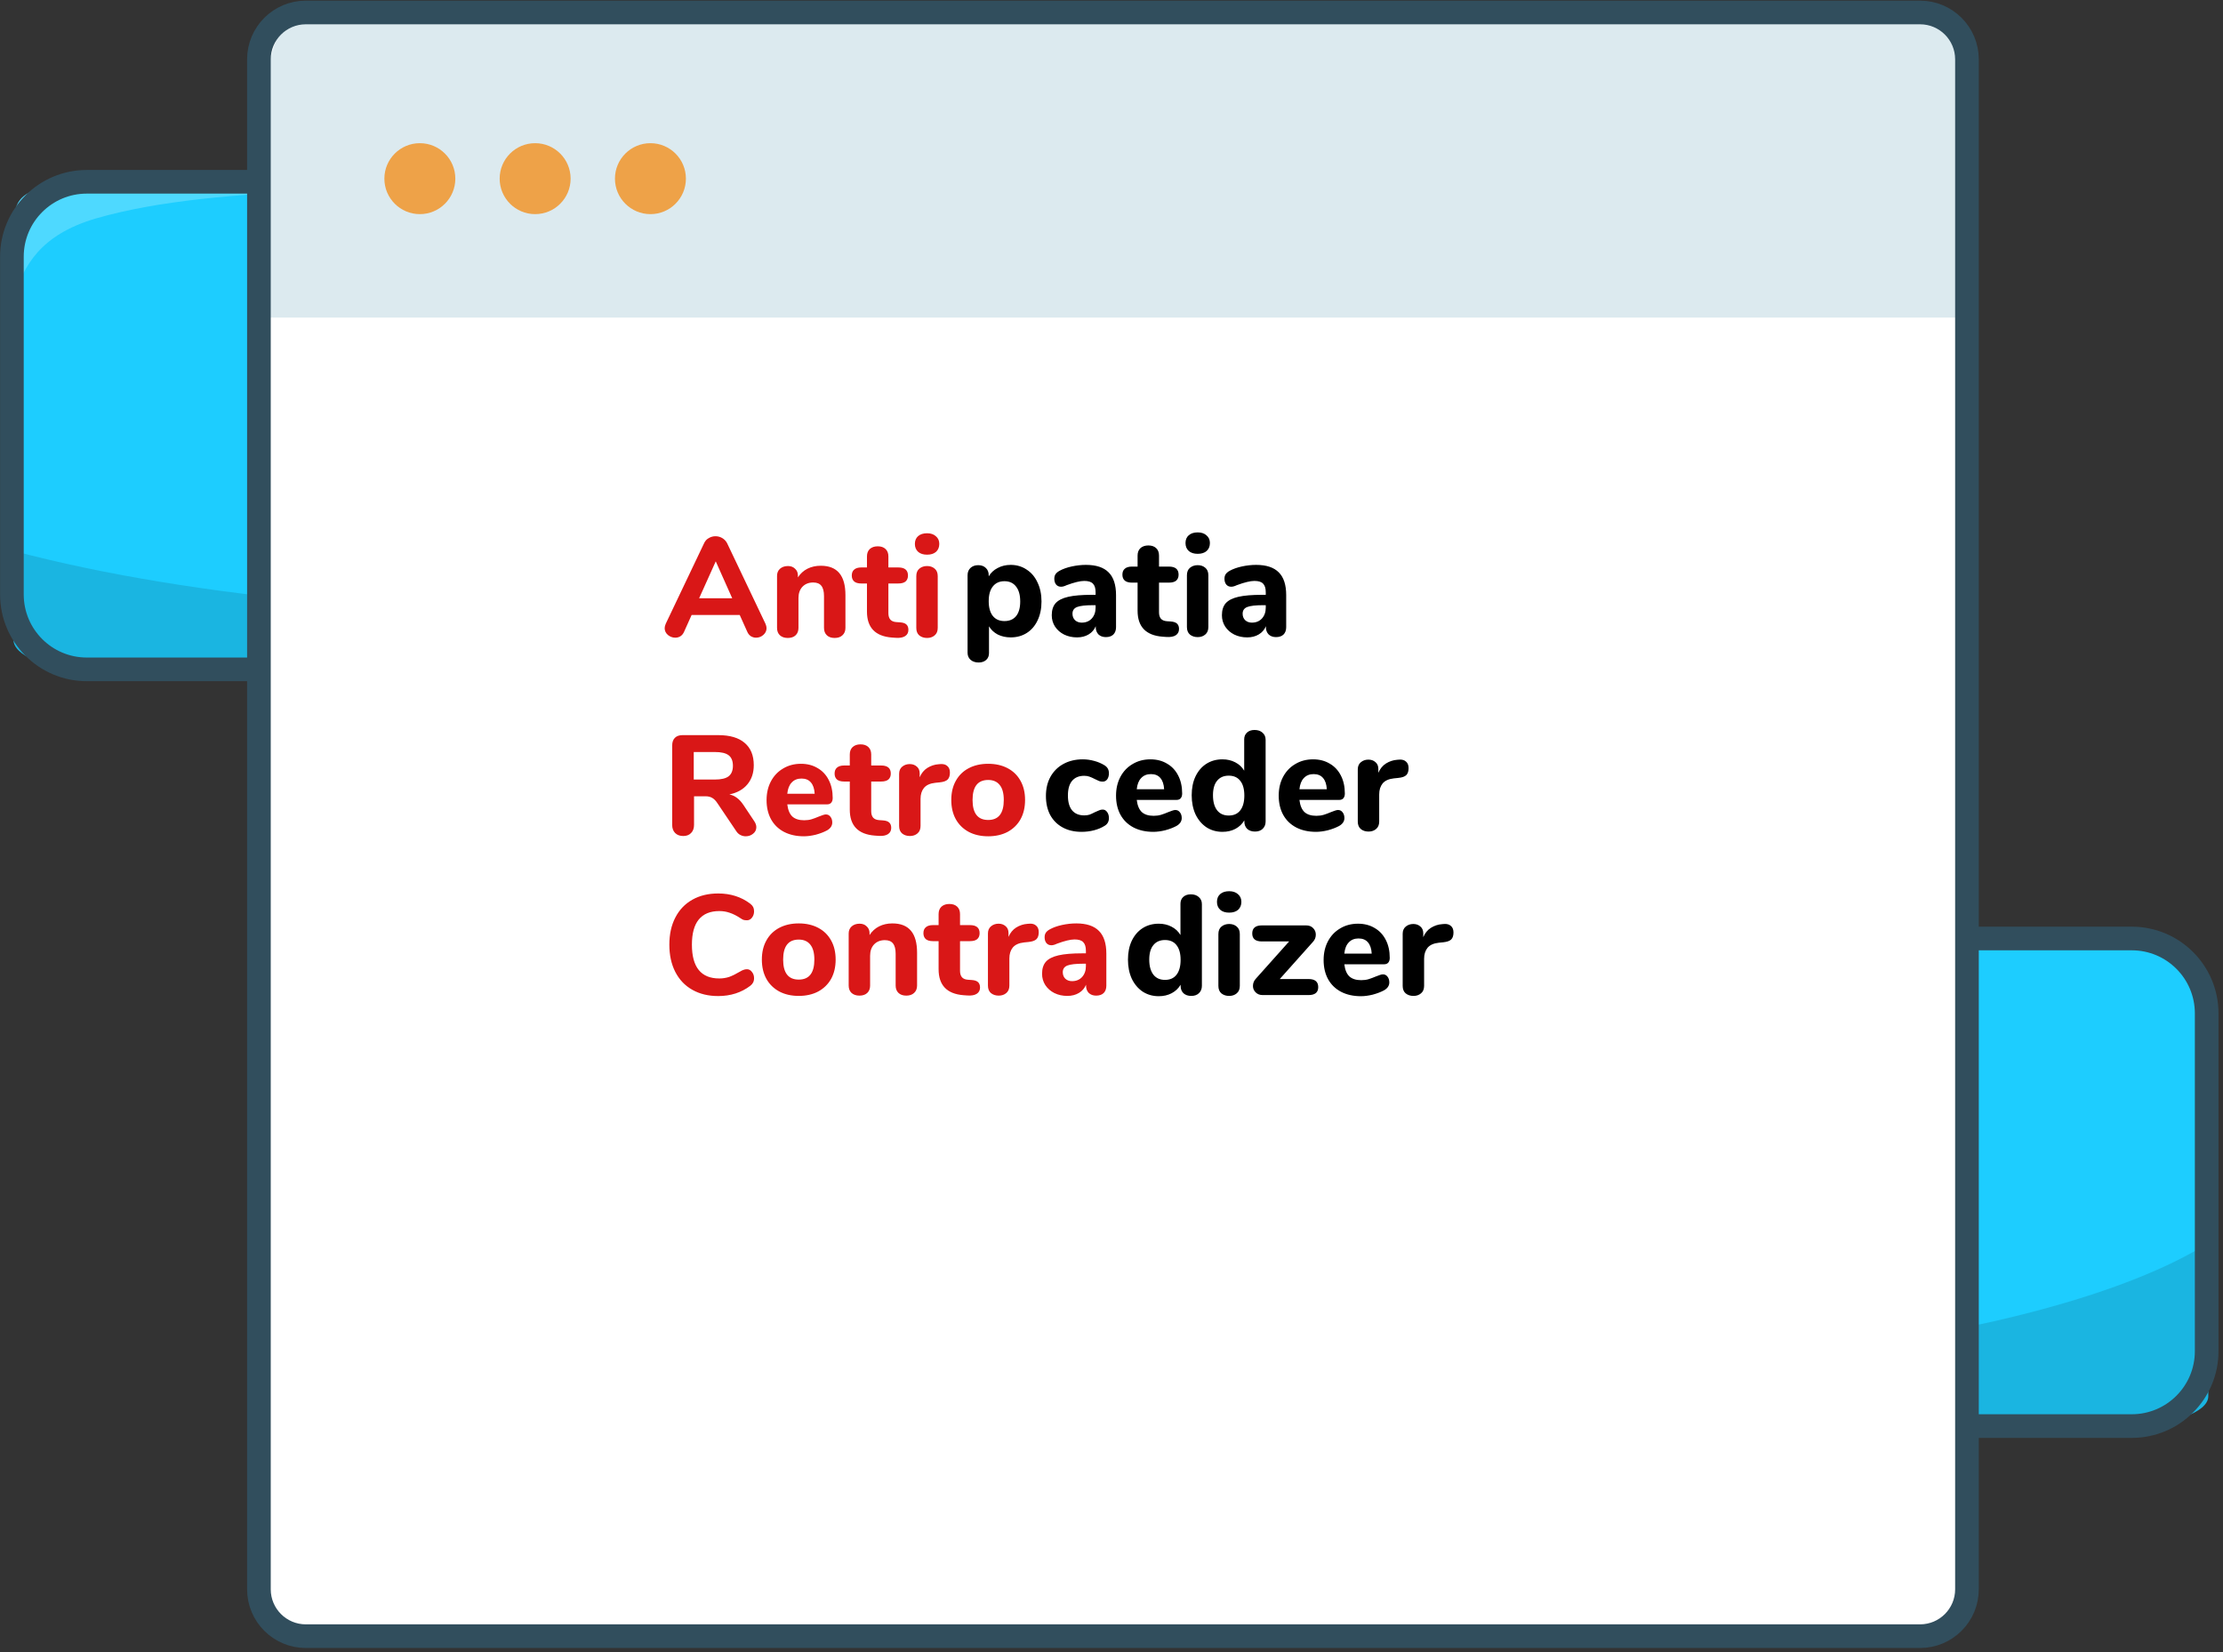<svg width="752" height="559" viewBox="0 0 752 559" fill="none" xmlns="http://www.w3.org/2000/svg">
<rect x="0" y="0" width="752" height="559" fill="#333333" stroke="none"/>
<g clip-path="url(#clip0_1030:1291)">
<path d="M490.698 61.301H29.839C15.849 61.301 4.509 72.641 4.509 86.631V200.921C4.509 214.91 15.849 226.251 29.839 226.251H490.698C504.688 226.251 516.028 214.91 516.028 200.921V86.631C516.028 72.641 504.688 61.301 490.698 61.301Z" fill="#1DCDFF"/>
<path d="M516.03 164.541V216.371C516.03 221.831 505.03 226.251 491.54 226.251H29.03C15.5 226.251 4.54 221.831 4.54 216.371V186.371C35.72 194.631 71.22 200.201 107.63 203.661C151.63 207.841 196.98 209.061 242.14 209.241C296.14 209.461 351.04 208.151 401.87 200.821C448.45 194.131 491.64 181.771 516.03 164.541Z" fill="#1AB5E1"/>
<path d="M189.447 61.721C141.257 64.981 74.328 61.831 32.737 73.821C13.027 79.491 8.148 90.511 4.978 99.621L5.028 74.121C5.028 70.851 5.308 67.291 10.537 64.791C17.008 61.711 28.378 61.471 38.388 61.481C87.537 61.491 141.267 59.331 189.447 61.721Z" fill="#4ED9FF"/>
<path d="M490.218 61.501H29.358C15.369 61.501 4.028 72.842 4.028 86.831V201.121C4.028 215.11 15.369 226.451 29.358 226.451H490.218C504.207 226.451 515.548 215.11 515.548 201.121V86.831C515.548 72.842 504.207 61.501 490.218 61.501Z" stroke="#314E5D" stroke-width="8" stroke-miterlimit="10"/>
<path d="M721.699 317.301H194.909C180.919 317.301 169.579 328.642 169.579 342.631V456.921C169.579 470.91 180.919 482.251 194.909 482.251H721.699C735.688 482.251 747.029 470.91 747.029 456.921V342.631C747.029 328.642 735.688 317.301 721.699 317.301Z" fill="#1DCDFF"/>
<path d="M747.029 420.541V472.371C747.029 477.831 734.649 482.251 719.379 482.251H197.229C181.959 482.251 169.579 477.831 169.579 472.371V442.371C204.779 450.631 244.859 456.201 285.959 459.661C335.579 463.841 386.819 465.061 437.809 465.241C498.749 465.461 560.749 464.151 618.129 456.821C670.739 450.131 719.499 437.771 747.029 420.541Z" fill="#1AB5E1"/>
<path d="M378.347 317.721C323.947 320.981 248.347 317.831 201.437 329.821C179.167 335.501 173.677 346.521 170.087 355.631L170.157 330.121C170.157 326.851 170.467 323.291 176.377 320.791C183.687 317.711 196.517 317.471 207.817 317.481C263.297 317.491 323.967 315.331 378.347 317.721Z" fill="#4ED9FF"/>
<path d="M721.148 317.501H194.358C180.369 317.501 169.028 328.842 169.028 342.831V457.121C169.028 471.11 180.369 482.451 194.358 482.451H721.148C735.137 482.451 746.478 471.11 746.478 457.121V342.831C746.478 328.842 735.137 317.501 721.148 317.501Z" stroke="#314E5D" stroke-width="8" stroke-miterlimit="10"/>
<path d="M650.218 5.131H104.138C95.379 5.131 88.278 12.232 88.278 20.991V534.641C88.278 543.4 95.379 550.501 104.138 550.501H650.218C658.977 550.501 666.078 543.4 666.078 534.641V20.991C666.078 12.232 658.977 5.131 650.218 5.131Z" fill="white"/>
<path d="M365.864 281.42C363.432 281.42 361.304 280.924 359.48 279.932C357.656 278.94 356.248 277.532 355.256 275.708C354.296 273.884 353.816 271.74 353.816 269.276C353.816 266.812 354.328 264.652 355.352 262.796C356.408 260.908 357.88 259.452 359.768 258.428C361.656 257.404 363.832 256.892 366.296 256.892C367.576 256.892 368.856 257.068 370.136 257.42C371.448 257.772 372.616 258.268 373.64 258.908C374.632 259.516 375.128 260.412 375.128 261.596C375.128 262.428 374.936 263.116 374.552 263.66C374.168 264.172 373.656 264.428 373.016 264.428C372.6 264.428 372.2 264.364 371.816 264.236C371.464 264.076 370.984 263.852 370.376 263.564C369.704 263.212 369.096 262.94 368.552 262.748C368.04 262.556 367.448 262.46 366.776 262.46C364.984 262.46 363.608 263.036 362.648 264.188C361.72 265.308 361.256 266.956 361.256 269.132C361.256 271.308 361.72 272.972 362.648 274.124C363.608 275.276 364.984 275.852 366.776 275.852C367.448 275.852 368.04 275.772 368.552 275.612C369.064 275.42 369.688 275.132 370.424 274.748C371.032 274.46 371.512 274.252 371.864 274.124C372.216 273.964 372.6 273.884 373.016 273.884C373.624 273.884 374.12 274.156 374.504 274.7C374.92 275.244 375.128 275.932 375.128 276.764C375.128 277.948 374.632 278.828 373.64 279.404C372.616 280.044 371.432 280.54 370.088 280.892C368.744 281.244 367.336 281.42 365.864 281.42ZM397.598 274.028C398.238 274.028 398.75 274.284 399.134 274.796C399.55 275.308 399.758 275.964 399.758 276.764C399.758 277.308 399.598 277.82 399.278 278.3C398.958 278.748 398.51 279.132 397.934 279.452C396.846 280.028 395.582 280.508 394.142 280.892C392.702 281.244 391.374 281.42 390.158 281.42C387.598 281.42 385.358 280.924 383.438 279.932C381.55 278.94 380.094 277.532 379.07 275.708C378.046 273.852 377.534 271.676 377.534 269.18C377.534 266.78 378.03 264.652 379.022 262.796C380.014 260.94 381.39 259.5 383.15 258.476C384.91 257.42 386.91 256.892 389.15 256.892C391.294 256.892 393.166 257.372 394.766 258.332C396.398 259.26 397.662 260.604 398.558 262.364C399.454 264.092 399.902 266.124 399.902 268.46C399.902 269.164 399.726 269.708 399.374 270.092C399.054 270.444 398.59 270.62 397.982 270.62H384.542C384.766 272.508 385.342 273.884 386.27 274.748C387.198 275.58 388.526 275.996 390.254 275.996C391.182 275.996 392.014 275.884 392.75 275.66C393.486 275.436 394.302 275.132 395.198 274.748C395.646 274.556 396.078 274.396 396.494 274.268C396.91 274.108 397.278 274.028 397.598 274.028ZM389.342 261.884C387.966 261.884 386.862 262.332 386.03 263.228C385.198 264.092 384.702 265.356 384.542 267.02H393.806C393.71 265.324 393.278 264.044 392.51 263.18C391.774 262.316 390.718 261.884 389.342 261.884ZM424.392 246.956C425.512 246.956 426.408 247.26 427.08 247.868C427.784 248.476 428.136 249.276 428.136 250.268V277.916C428.136 278.94 427.8 279.772 427.128 280.412C426.488 281.02 425.624 281.324 424.536 281.324C423.448 281.324 422.568 281.02 421.896 280.412C421.256 279.772 420.936 278.94 420.936 277.916V277.532C420.232 278.748 419.224 279.708 417.912 280.412C416.632 281.084 415.176 281.42 413.544 281.42C411.528 281.42 409.72 280.908 408.12 279.884C406.552 278.828 405.32 277.372 404.424 275.516C403.56 273.628 403.128 271.468 403.128 269.036C403.128 266.604 403.56 264.476 404.424 262.652C405.32 260.796 406.552 259.372 408.12 258.38C409.688 257.388 411.496 256.892 413.544 256.892C415.144 256.892 416.584 257.228 417.864 257.9C419.176 258.572 420.184 259.516 420.888 260.732V250.124C420.888 249.164 421.208 248.396 421.848 247.82C422.488 247.244 423.336 246.956 424.392 246.956ZM415.656 275.9C417.352 275.9 418.648 275.324 419.544 274.172C420.472 272.988 420.936 271.308 420.936 269.132C420.936 266.956 420.472 265.292 419.544 264.14C418.648 262.988 417.352 262.412 415.656 262.412C413.96 262.412 412.648 262.988 411.72 264.14C410.792 265.26 410.328 266.892 410.328 269.036C410.328 271.212 410.792 272.908 411.72 274.124C412.648 275.308 413.96 275.9 415.656 275.9ZM452.63 274.028C453.27 274.028 453.782 274.284 454.166 274.796C454.582 275.308 454.79 275.964 454.79 276.764C454.79 277.308 454.63 277.82 454.31 278.3C453.99 278.748 453.542 279.132 452.966 279.452C451.878 280.028 450.614 280.508 449.174 280.892C447.734 281.244 446.406 281.42 445.19 281.42C442.63 281.42 440.39 280.924 438.47 279.932C436.582 278.94 435.126 277.532 434.102 275.708C433.078 273.852 432.566 271.676 432.566 269.18C432.566 266.78 433.062 264.652 434.054 262.796C435.046 260.94 436.422 259.5 438.182 258.476C439.942 257.42 441.942 256.892 444.182 256.892C446.326 256.892 448.198 257.372 449.798 258.332C451.43 259.26 452.694 260.604 453.59 262.364C454.486 264.092 454.934 266.124 454.934 268.46C454.934 269.164 454.758 269.708 454.406 270.092C454.086 270.444 453.622 270.62 453.014 270.62H439.574C439.798 272.508 440.374 273.884 441.302 274.748C442.23 275.58 443.558 275.996 445.286 275.996C446.214 275.996 447.046 275.884 447.782 275.66C448.518 275.436 449.334 275.132 450.23 274.748C450.678 274.556 451.11 274.396 451.526 274.268C451.942 274.108 452.31 274.028 452.63 274.028ZM444.374 261.884C442.998 261.884 441.894 262.332 441.062 263.228C440.23 264.092 439.734 265.356 439.574 267.02H448.838C448.742 265.324 448.31 264.044 447.542 263.18C446.806 262.316 445.75 261.884 444.374 261.884ZM473.375 256.988C474.335 256.924 475.087 257.148 475.631 257.66C476.207 258.14 476.495 258.876 476.495 259.868C476.495 260.924 476.239 261.708 475.727 262.22C475.215 262.732 474.303 263.052 472.991 263.18L471.551 263.324C469.791 263.516 468.511 264.092 467.711 265.052C466.943 266.012 466.559 267.244 466.559 268.748V277.916C466.559 279.036 466.207 279.884 465.503 280.46C464.831 281.036 463.983 281.324 462.959 281.324C461.903 281.324 461.023 281.036 460.319 280.46C459.647 279.884 459.311 279.036 459.311 277.916V260.3C459.311 259.244 459.663 258.428 460.367 257.852C461.071 257.276 461.919 256.988 462.911 256.988C463.871 256.988 464.671 257.276 465.311 257.852C465.951 258.396 466.271 259.164 466.271 260.156V261.452C466.847 260.076 467.711 259.02 468.863 258.284C470.047 257.548 471.327 257.132 472.703 257.036L473.375 256.988Z" fill="black"/>
<path d="M668.58 27.111V107.441H90.79V27.111C90.79 13.751 97.89 2.901 106.65 2.901H652.72C661.48 2.901 668.58 13.751 668.58 27.111Z" fill="#DCEAEF"/>
<path d="M649.527 4.221H103.447C94.688 4.221 87.587 11.322 87.587 20.081V537.671C87.587 546.43 94.688 553.531 103.447 553.531H649.527C658.286 553.531 665.387 546.43 665.387 537.671V20.081C665.387 11.322 658.286 4.221 649.527 4.221Z" stroke="#314E5D" stroke-width="8" stroke-miterlimit="10"/>
<path d="M142.028 72.441C148.655 72.441 154.028 67.068 154.028 60.441C154.028 53.813 148.655 48.441 142.028 48.441C135.401 48.441 130.028 53.813 130.028 60.441C130.028 67.068 135.401 72.441 142.028 72.441Z" fill="#EEA248"/>
<path d="M181.028 72.441C187.655 72.441 193.028 67.068 193.028 60.441C193.028 53.813 187.655 48.441 181.028 48.441C174.401 48.441 169.028 53.813 169.028 60.441C169.028 67.068 174.401 72.441 181.028 72.441Z" fill="#EEA248"/>
<path d="M220.028 72.441C226.655 72.441 232.028 67.068 232.028 60.441C232.028 53.813 226.655 48.441 220.028 48.441C213.401 48.441 208.028 53.813 208.028 60.441C208.028 67.068 213.401 72.441 220.028 72.441Z" fill="#EEA248"/>
<path d="M258.924 210.981C259.18 211.557 259.308 212.069 259.308 212.517C259.308 213.413 258.94 214.181 258.204 214.821C257.5 215.429 256.684 215.733 255.756 215.733C255.148 215.733 254.572 215.573 254.028 215.253C253.484 214.901 253.068 214.389 252.78 213.717L250.236 208.053H233.964L231.42 213.717C231.132 214.389 230.716 214.901 230.172 215.253C229.66 215.573 229.084 215.733 228.444 215.733C227.516 215.733 226.684 215.429 225.948 214.821C225.212 214.181 224.844 213.413 224.844 212.517C224.844 212.069 224.972 211.557 225.228 210.981L238.188 183.765C238.54 182.997 239.068 182.421 239.772 182.037C240.476 181.621 241.228 181.413 242.028 181.413C242.86 181.413 243.628 181.621 244.332 182.037C245.036 182.453 245.58 183.029 245.964 183.765L258.924 210.981ZM236.508 202.389H247.692L242.124 189.909L236.508 202.389ZM277.643 191.397C280.459 191.397 282.555 192.229 283.931 193.893C285.307 195.525 285.995 198.005 285.995 201.333V212.421C285.995 213.477 285.659 214.309 284.987 214.917C284.347 215.525 283.467 215.829 282.347 215.829C281.227 215.829 280.347 215.525 279.707 214.917C279.067 214.309 278.747 213.477 278.747 212.421V201.669C278.747 200.069 278.443 198.901 277.835 198.165C277.259 197.429 276.347 197.061 275.099 197.061C273.595 197.061 272.379 197.541 271.451 198.501C270.555 199.461 270.107 200.741 270.107 202.341V212.421C270.107 213.477 269.787 214.309 269.147 214.917C268.507 215.525 267.627 215.829 266.507 215.829C265.387 215.829 264.491 215.525 263.819 214.917C263.179 214.309 262.859 213.477 262.859 212.421V194.805C262.859 193.813 263.195 193.013 263.867 192.405C264.571 191.797 265.467 191.493 266.555 191.493C267.547 191.493 268.347 191.797 268.955 192.405C269.595 192.981 269.915 193.733 269.915 194.661V195.333C270.747 194.053 271.819 193.077 273.131 192.405C274.475 191.733 275.979 191.397 277.643 191.397ZM304.51 210.549C305.47 210.613 306.174 210.853 306.622 211.269C307.07 211.685 307.294 212.293 307.294 213.093C307.294 214.021 306.926 214.725 306.19 215.205C305.454 215.685 304.398 215.877 303.022 215.781L301.678 215.685C296.078 215.237 293.278 212.309 293.278 206.901V197.397H291.358C290.302 197.397 289.502 197.173 288.958 196.725C288.414 196.245 288.142 195.573 288.142 194.709C288.142 193.813 288.414 193.141 288.958 192.693C289.502 192.213 290.302 191.973 291.358 191.973H293.278V188.229C293.278 187.173 293.598 186.341 294.238 185.733C294.91 185.125 295.806 184.821 296.926 184.821C298.046 184.821 298.926 185.125 299.566 185.733C300.206 186.341 300.526 187.173 300.526 188.229V191.973H303.886C306.062 191.973 307.15 192.885 307.15 194.709C307.15 195.573 306.878 196.245 306.334 196.725C305.79 197.173 304.974 197.397 303.886 197.397H300.526V207.429C300.526 208.389 300.75 209.125 301.198 209.637C301.646 210.117 302.302 210.389 303.166 210.453L304.51 210.549ZM313.617 215.829C312.561 215.829 311.681 215.541 310.977 214.965C310.305 214.389 309.969 213.541 309.969 212.421V194.901C309.969 193.781 310.321 192.933 311.025 192.357C311.729 191.781 312.593 191.493 313.617 191.493C314.641 191.493 315.489 191.781 316.161 192.357C316.865 192.933 317.217 193.781 317.217 194.901V212.421C317.217 213.541 316.865 214.389 316.161 214.965C315.489 215.541 314.641 215.829 313.617 215.829ZM313.617 187.653C312.337 187.653 311.329 187.333 310.593 186.693C309.857 186.021 309.489 185.125 309.489 184.005C309.489 182.885 309.857 182.005 310.593 181.365C311.329 180.725 312.337 180.405 313.617 180.405C314.865 180.405 315.857 180.741 316.593 181.413C317.361 182.053 317.745 182.917 317.745 184.005C317.745 185.125 317.377 186.021 316.641 186.693C315.905 187.333 314.897 187.653 313.617 187.653Z" fill="#D91717"/>
<path d="M255.132 277.789C255.612 278.493 255.852 279.181 255.852 279.853C255.852 280.749 255.484 281.485 254.748 282.061C254.044 282.637 253.212 282.925 252.252 282.925C251.644 282.925 251.052 282.781 250.476 282.493C249.9 282.205 249.42 281.757 249.036 281.149L242.7 271.741C242.156 270.909 241.58 270.317 240.972 269.965C240.364 269.581 239.596 269.389 238.668 269.389H234.78V279.085C234.78 280.237 234.444 281.149 233.772 281.821C233.132 282.493 232.252 282.829 231.132 282.829C229.98 282.829 229.068 282.493 228.396 281.821C227.724 281.149 227.388 280.237 227.388 279.085V252.205C227.388 251.085 227.692 250.221 228.3 249.613C228.908 249.005 229.772 248.701 230.892 248.701H242.94C246.908 248.701 249.9 249.581 251.916 251.341C253.964 253.069 254.988 255.581 254.988 258.877C254.988 261.469 254.268 263.629 252.828 265.357C251.388 267.085 249.356 268.221 246.732 268.765C247.692 268.957 248.54 269.341 249.276 269.917C250.044 270.461 250.78 271.261 251.484 272.317L255.132 277.789ZM241.836 263.725C243.98 263.725 245.532 263.357 246.492 262.621C247.452 261.853 247.932 260.669 247.932 259.069C247.932 257.437 247.452 256.253 246.492 255.517C245.532 254.781 243.98 254.413 241.836 254.413H234.684V263.725H241.836ZM279.381 275.533C280.021 275.533 280.533 275.789 280.917 276.301C281.333 276.813 281.541 277.469 281.541 278.269C281.541 278.813 281.381 279.325 281.061 279.805C280.741 280.253 280.293 280.637 279.717 280.957C278.629 281.533 277.365 282.013 275.925 282.397C274.485 282.749 273.157 282.925 271.941 282.925C269.381 282.925 267.141 282.429 265.221 281.437C263.333 280.445 261.877 279.037 260.853 277.213C259.829 275.357 259.317 273.181 259.317 270.685C259.317 268.285 259.813 266.157 260.805 264.301C261.797 262.445 263.173 261.005 264.933 259.981C266.693 258.925 268.693 258.397 270.933 258.397C273.077 258.397 274.949 258.877 276.549 259.837C278.181 260.765 279.445 262.109 280.341 263.869C281.237 265.597 281.685 267.629 281.685 269.965C281.685 270.669 281.509 271.213 281.157 271.597C280.837 271.949 280.373 272.125 279.765 272.125H266.325C266.549 274.013 267.125 275.389 268.053 276.253C268.981 277.085 270.309 277.501 272.037 277.501C272.965 277.501 273.797 277.389 274.533 277.165C275.269 276.941 276.085 276.637 276.981 276.253C277.429 276.061 277.861 275.901 278.277 275.773C278.693 275.613 279.061 275.533 279.381 275.533ZM271.125 263.389C269.749 263.389 268.645 263.837 267.813 264.733C266.981 265.597 266.485 266.861 266.325 268.525H275.589C275.493 266.829 275.061 265.549 274.293 264.685C273.557 263.821 272.501 263.389 271.125 263.389ZM298.698 277.549C299.658 277.613 300.362 277.853 300.81 278.269C301.258 278.685 301.482 279.293 301.482 280.093C301.482 281.021 301.114 281.725 300.378 282.205C299.642 282.685 298.586 282.877 297.21 282.781L295.866 282.685C290.266 282.237 287.466 279.309 287.466 273.901V264.397H285.546C284.49 264.397 283.69 264.173 283.146 263.725C282.602 263.245 282.33 262.573 282.33 261.709C282.33 260.813 282.602 260.141 283.146 259.693C283.69 259.213 284.49 258.973 285.546 258.973H287.466V255.229C287.466 254.173 287.786 253.341 288.426 252.733C289.098 252.125 289.994 251.821 291.114 251.821C292.234 251.821 293.114 252.125 293.754 252.733C294.394 253.341 294.714 254.173 294.714 255.229V258.973H298.074C300.25 258.973 301.338 259.885 301.338 261.709C301.338 262.573 301.066 263.245 300.522 263.725C299.978 264.173 299.162 264.397 298.074 264.397H294.714V274.429C294.714 275.389 294.938 276.125 295.386 276.637C295.834 277.117 296.49 277.389 297.354 277.453L298.698 277.549ZM318.22 258.493C319.18 258.429 319.932 258.653 320.476 259.165C321.052 259.645 321.34 260.381 321.34 261.373C321.34 262.429 321.084 263.213 320.572 263.725C320.06 264.237 319.148 264.557 317.836 264.685L316.396 264.829C314.636 265.021 313.356 265.597 312.556 266.557C311.788 267.517 311.404 268.749 311.404 270.253V279.421C311.404 280.541 311.052 281.389 310.348 281.965C309.676 282.541 308.828 282.829 307.804 282.829C306.748 282.829 305.868 282.541 305.164 281.965C304.492 281.389 304.156 280.541 304.156 279.421V261.805C304.156 260.749 304.508 259.933 305.212 259.357C305.916 258.781 306.764 258.493 307.756 258.493C308.716 258.493 309.516 258.781 310.156 259.357C310.796 259.901 311.116 260.669 311.116 261.661V262.957C311.692 261.581 312.556 260.525 313.708 259.789C314.892 259.053 316.172 258.637 317.548 258.541L318.22 258.493ZM334.281 282.925C331.785 282.925 329.593 282.429 327.705 281.437C325.817 280.413 324.361 278.989 323.337 277.165C322.313 275.309 321.801 273.133 321.801 270.637C321.801 268.141 322.313 265.981 323.337 264.157C324.361 262.301 325.817 260.877 327.705 259.885C329.593 258.893 331.785 258.397 334.281 258.397C336.777 258.397 338.969 258.893 340.857 259.885C342.745 260.877 344.201 262.301 345.225 264.157C346.249 265.981 346.761 268.141 346.761 270.637C346.761 273.133 346.249 275.309 345.225 277.165C344.201 278.989 342.745 280.413 340.857 281.437C338.969 282.429 336.777 282.925 334.281 282.925ZM334.281 277.405C337.801 277.405 339.561 275.149 339.561 270.637C339.561 268.365 339.097 266.669 338.169 265.549C337.273 264.429 335.977 263.869 334.281 263.869C330.761 263.869 329.001 266.125 329.001 270.637C329.001 275.149 330.761 277.405 334.281 277.405Z" fill="#D91717"/>
<path d="M242.94 336.973C239.612 336.973 236.7 336.269 234.204 334.861C231.708 333.453 229.788 331.437 228.444 328.813C227.1 326.189 226.428 323.117 226.428 319.597C226.428 316.077 227.1 313.021 228.444 310.429C229.788 307.805 231.708 305.789 234.204 304.381C236.7 302.973 239.612 302.269 242.94 302.269C247.132 302.269 250.748 303.421 253.788 305.725C254.268 306.109 254.604 306.493 254.796 306.877C254.988 307.261 255.084 307.741 255.084 308.317C255.084 309.149 254.844 309.869 254.364 310.477C253.916 311.053 253.356 311.341 252.684 311.341C252.236 311.341 251.836 311.293 251.484 311.197C251.164 311.069 250.796 310.861 250.38 310.573C249.1 309.741 247.916 309.149 246.828 308.797C245.74 308.413 244.572 308.221 243.324 308.221C240.252 308.221 237.932 309.181 236.364 311.101C234.828 312.989 234.06 315.821 234.06 319.597C234.06 327.213 237.148 331.021 243.324 331.021C244.508 331.021 245.628 330.845 246.684 330.493C247.74 330.109 248.972 329.501 250.38 328.669C250.86 328.381 251.26 328.189 251.58 328.093C251.9 327.965 252.268 327.901 252.684 327.901C253.356 327.901 253.916 328.205 254.364 328.813C254.844 329.389 255.084 330.093 255.084 330.925C255.084 331.501 254.972 331.997 254.748 332.413C254.556 332.797 254.236 333.165 253.788 333.517C250.748 335.821 247.132 336.973 242.94 336.973ZM270.203 336.925C267.707 336.925 265.515 336.429 263.627 335.437C261.739 334.413 260.283 332.989 259.259 331.165C258.235 329.309 257.723 327.133 257.723 324.637C257.723 322.141 258.235 319.981 259.259 318.157C260.283 316.301 261.739 314.877 263.627 313.885C265.515 312.893 267.707 312.397 270.203 312.397C272.699 312.397 274.891 312.893 276.779 313.885C278.667 314.877 280.123 316.301 281.147 318.157C282.171 319.981 282.683 322.141 282.683 324.637C282.683 327.133 282.171 329.309 281.147 331.165C280.123 332.989 278.667 334.413 276.779 335.437C274.891 336.429 272.699 336.925 270.203 336.925ZM270.203 331.405C273.723 331.405 275.483 329.149 275.483 324.637C275.483 322.365 275.019 320.669 274.091 319.549C273.195 318.429 271.899 317.869 270.203 317.869C266.683 317.869 264.923 320.125 264.923 324.637C264.923 329.149 266.683 331.405 270.203 331.405ZM301.878 312.397C304.694 312.397 306.79 313.229 308.166 314.893C309.542 316.525 310.23 319.005 310.23 322.333V333.421C310.23 334.477 309.894 335.309 309.222 335.917C308.582 336.525 307.702 336.829 306.582 336.829C305.462 336.829 304.582 336.525 303.942 335.917C303.302 335.309 302.982 334.477 302.982 333.421V322.669C302.982 321.069 302.678 319.901 302.07 319.165C301.494 318.429 300.582 318.061 299.334 318.061C297.83 318.061 296.614 318.541 295.686 319.501C294.79 320.461 294.342 321.741 294.342 323.341V333.421C294.342 334.477 294.022 335.309 293.382 335.917C292.742 336.525 291.862 336.829 290.742 336.829C289.622 336.829 288.726 336.525 288.054 335.917C287.414 335.309 287.094 334.477 287.094 333.421V315.805C287.094 314.813 287.43 314.013 288.102 313.405C288.806 312.797 289.702 312.493 290.79 312.493C291.782 312.493 292.582 312.797 293.19 313.405C293.83 313.981 294.15 314.733 294.15 315.661V316.333C294.982 315.053 296.054 314.077 297.366 313.405C298.71 312.733 300.214 312.397 301.878 312.397ZM328.744 331.549C329.704 331.613 330.408 331.853 330.856 332.269C331.304 332.685 331.528 333.293 331.528 334.093C331.528 335.021 331.16 335.725 330.424 336.205C329.688 336.685 328.632 336.877 327.256 336.781L325.912 336.685C320.312 336.237 317.512 333.309 317.512 327.901V318.397H315.592C314.536 318.397 313.736 318.173 313.192 317.725C312.648 317.245 312.376 316.573 312.376 315.709C312.376 314.813 312.648 314.141 313.192 313.693C313.736 313.213 314.536 312.973 315.592 312.973H317.512V309.229C317.512 308.173 317.832 307.341 318.472 306.733C319.144 306.125 320.04 305.821 321.16 305.821C322.28 305.821 323.16 306.125 323.8 306.733C324.44 307.341 324.76 308.173 324.76 309.229V312.973H328.12C330.296 312.973 331.384 313.885 331.384 315.709C331.384 316.573 331.112 317.245 330.568 317.725C330.024 318.173 329.208 318.397 328.12 318.397H324.76V328.429C324.76 329.389 324.984 330.125 325.432 330.637C325.88 331.117 326.536 331.389 327.4 331.453L328.744 331.549ZM348.267 312.493C349.227 312.429 349.979 312.653 350.523 313.165C351.099 313.645 351.387 314.381 351.387 315.373C351.387 316.429 351.131 317.213 350.619 317.725C350.107 318.237 349.195 318.557 347.883 318.685L346.443 318.829C344.683 319.021 343.403 319.597 342.603 320.557C341.835 321.517 341.451 322.749 341.451 324.253V333.421C341.451 334.541 341.099 335.389 340.395 335.965C339.723 336.541 338.875 336.829 337.851 336.829C336.795 336.829 335.915 336.541 335.211 335.965C334.539 335.389 334.203 334.541 334.203 333.421V315.805C334.203 314.749 334.555 313.933 335.259 313.357C335.963 312.781 336.811 312.493 337.803 312.493C338.763 312.493 339.563 312.781 340.203 313.357C340.843 313.901 341.163 314.669 341.163 315.661V316.957C341.739 315.581 342.603 314.525 343.755 313.789C344.939 313.053 346.219 312.637 347.595 312.541L348.267 312.493ZM364.077 312.397C367.533 312.397 370.093 313.245 371.757 314.941C373.421 316.605 374.253 319.165 374.253 322.621V333.469C374.253 334.525 373.949 335.357 373.341 335.965C372.733 336.541 371.885 336.829 370.797 336.829C369.773 336.829 368.941 336.525 368.301 335.917C367.693 335.277 367.389 334.461 367.389 333.469V333.133C366.909 334.317 366.109 335.245 364.989 335.917C363.869 336.589 362.557 336.925 361.053 336.925C359.453 336.925 357.997 336.605 356.685 335.965C355.405 335.325 354.381 334.429 353.613 333.277C352.877 332.125 352.509 330.845 352.509 329.437C352.509 327.709 352.941 326.349 353.805 325.357C354.701 324.365 356.125 323.645 358.077 323.197C360.029 322.749 362.701 322.525 366.093 322.525H367.341V321.661C367.341 320.317 367.037 319.341 366.429 318.733C365.853 318.125 364.877 317.821 363.501 317.821C362.125 317.821 360.141 318.301 357.549 319.261C356.813 319.613 356.189 319.789 355.677 319.789C354.973 319.789 354.413 319.549 353.997 319.069C353.581 318.557 353.373 317.901 353.373 317.101C353.373 316.461 353.517 315.933 353.805 315.517C354.093 315.101 354.557 314.717 355.197 314.365C356.317 313.757 357.677 313.277 359.277 312.925C360.909 312.573 362.509 312.397 364.077 312.397ZM362.637 331.933C364.045 331.933 365.181 331.469 366.045 330.541C366.909 329.581 367.341 328.349 367.341 326.845V326.029H366.525C363.933 326.029 362.109 326.237 361.053 326.653C360.029 327.069 359.517 327.821 359.517 328.909C359.517 329.805 359.805 330.541 360.381 331.117C360.989 331.661 361.741 331.933 362.637 331.933Z" fill="#D91717"/>
<path d="M341.904 191.106C343.92 191.106 345.712 191.634 347.28 192.69C348.88 193.714 350.112 195.17 350.976 197.058C351.872 198.914 352.32 201.058 352.32 203.49C352.32 205.922 351.872 208.066 350.976 209.922C350.112 211.746 348.896 213.154 347.328 214.146C345.76 215.138 343.952 215.634 341.904 215.634C340.304 215.634 338.848 215.314 337.536 214.674C336.256 214.002 335.264 213.074 334.56 211.89V220.962C334.56 221.922 334.24 222.69 333.6 223.266C332.96 223.842 332.112 224.13 331.056 224.13C329.936 224.13 329.024 223.826 328.32 223.218C327.648 222.61 327.312 221.81 327.312 220.818V194.61C327.312 193.586 327.632 192.77 328.272 192.162C328.944 191.522 329.824 191.202 330.912 191.202C332 191.202 332.864 191.522 333.504 192.162C334.144 192.77 334.464 193.586 334.464 194.61V194.994C335.168 193.778 336.176 192.834 337.488 192.162C338.8 191.458 340.272 191.106 341.904 191.106ZM339.792 210.114C341.488 210.114 342.8 209.554 343.728 208.434C344.656 207.282 345.12 205.634 345.12 203.49C345.12 201.314 344.656 199.634 343.728 198.45C342.8 197.234 341.488 196.626 339.792 196.626C338.096 196.626 336.784 197.218 335.856 198.402C334.928 199.554 334.464 201.218 334.464 203.394C334.464 205.538 334.928 207.202 335.856 208.386C336.784 209.538 338.096 210.114 339.792 210.114ZM367.358 191.106C370.814 191.106 373.374 191.954 375.038 193.65C376.702 195.314 377.534 197.874 377.534 201.33V212.178C377.534 213.234 377.23 214.066 376.622 214.674C376.014 215.25 375.166 215.538 374.078 215.538C373.054 215.538 372.222 215.234 371.582 214.626C370.974 213.986 370.67 213.17 370.67 212.178V211.842C370.19 213.026 369.39 213.954 368.27 214.626C367.15 215.298 365.838 215.634 364.334 215.634C362.734 215.634 361.278 215.314 359.966 214.674C358.686 214.034 357.662 213.138 356.894 211.986C356.158 210.834 355.79 209.554 355.79 208.146C355.79 206.418 356.222 205.058 357.086 204.066C357.982 203.074 359.406 202.354 361.358 201.906C363.31 201.458 365.982 201.234 369.374 201.234H370.622V200.37C370.622 199.026 370.318 198.05 369.71 197.442C369.134 196.834 368.158 196.53 366.782 196.53C365.406 196.53 363.422 197.01 360.83 197.97C360.094 198.322 359.47 198.498 358.958 198.498C358.254 198.498 357.694 198.258 357.278 197.778C356.862 197.266 356.654 196.61 356.654 195.81C356.654 195.17 356.798 194.642 357.086 194.226C357.374 193.81 357.838 193.426 358.478 193.074C359.598 192.466 360.958 191.986 362.558 191.634C364.19 191.282 365.79 191.106 367.358 191.106ZM365.918 210.642C367.326 210.642 368.462 210.178 369.326 209.25C370.19 208.29 370.622 207.058 370.622 205.554V204.738H369.806C367.214 204.738 365.39 204.946 364.334 205.362C363.31 205.778 362.798 206.53 362.798 207.618C362.798 208.514 363.086 209.25 363.662 209.826C364.27 210.37 365.022 210.642 365.918 210.642ZM396.057 210.258C397.017 210.322 397.721 210.562 398.169 210.978C398.617 211.394 398.841 212.002 398.841 212.802C398.841 213.73 398.473 214.434 397.737 214.914C397.001 215.394 395.945 215.586 394.569 215.49L393.225 215.394C387.625 214.946 384.825 212.018 384.825 206.61V197.106H382.905C381.849 197.106 381.049 196.882 380.505 196.434C379.961 195.954 379.689 195.282 379.689 194.418C379.689 193.522 379.961 192.85 380.505 192.402C381.049 191.922 381.849 191.682 382.905 191.682H384.825V187.938C384.825 186.882 385.145 186.05 385.785 185.442C386.457 184.834 387.353 184.53 388.473 184.53C389.593 184.53 390.473 184.834 391.113 185.442C391.753 186.05 392.073 186.882 392.073 187.938V191.682H395.433C397.609 191.682 398.697 192.594 398.697 194.418C398.697 195.282 398.425 195.954 397.881 196.434C397.337 196.882 396.521 197.106 395.433 197.106H392.073V207.138C392.073 208.098 392.297 208.834 392.745 209.346C393.193 209.826 393.849 210.098 394.713 210.162L396.057 210.258ZM405.163 215.538C404.107 215.538 403.227 215.25 402.523 214.674C401.851 214.098 401.515 213.25 401.515 212.13V194.61C401.515 193.49 401.867 192.642 402.571 192.066C403.275 191.49 404.139 191.202 405.163 191.202C406.187 191.202 407.035 191.49 407.707 192.066C408.411 192.642 408.763 193.49 408.763 194.61V212.13C408.763 213.25 408.411 214.098 407.707 214.674C407.035 215.25 406.187 215.538 405.163 215.538ZM405.163 187.362C403.883 187.362 402.875 187.042 402.139 186.402C401.403 185.73 401.035 184.834 401.035 183.714C401.035 182.594 401.403 181.714 402.139 181.074C402.875 180.434 403.883 180.114 405.163 180.114C406.411 180.114 407.403 180.45 408.139 181.122C408.907 181.762 409.291 182.626 409.291 183.714C409.291 184.834 408.923 185.73 408.187 186.402C407.451 187.042 406.443 187.362 405.163 187.362ZM424.92 191.106C428.376 191.106 430.936 191.954 432.6 193.65C434.264 195.314 435.096 197.874 435.096 201.33V212.178C435.096 213.234 434.792 214.066 434.184 214.674C433.576 215.25 432.728 215.538 431.64 215.538C430.616 215.538 429.784 215.234 429.144 214.626C428.536 213.986 428.232 213.17 428.232 212.178V211.842C427.752 213.026 426.952 213.954 425.832 214.626C424.712 215.298 423.4 215.634 421.896 215.634C420.296 215.634 418.84 215.314 417.528 214.674C416.248 214.034 415.224 213.138 414.456 211.986C413.72 210.834 413.352 209.554 413.352 208.146C413.352 206.418 413.784 205.058 414.648 204.066C415.544 203.074 416.968 202.354 418.92 201.906C420.872 201.458 423.544 201.234 426.936 201.234H428.184V200.37C428.184 199.026 427.88 198.05 427.272 197.442C426.696 196.834 425.72 196.53 424.344 196.53C422.968 196.53 420.984 197.01 418.392 197.97C417.656 198.322 417.032 198.498 416.52 198.498C415.816 198.498 415.256 198.258 414.84 197.778C414.424 197.266 414.216 196.61 414.216 195.81C414.216 195.17 414.36 194.642 414.648 194.226C414.936 193.81 415.4 193.426 416.04 193.074C417.16 192.466 418.52 191.986 420.12 191.634C421.752 191.282 423.352 191.106 424.92 191.106ZM423.48 210.642C424.888 210.642 426.024 210.178 426.888 209.25C427.752 208.29 428.184 207.058 428.184 205.554V204.738H427.368C424.776 204.738 422.952 204.946 421.896 205.362C420.872 205.778 420.36 206.53 420.36 207.618C420.36 208.514 420.648 209.25 421.224 209.826C421.832 210.37 422.584 210.642 423.48 210.642Z" fill="black"/>
<path d="M402.833 302.56C403.953 302.56 404.849 302.864 405.521 303.472C406.225 304.08 406.577 304.88 406.577 305.872V333.52C406.577 334.544 406.241 335.376 405.569 336.016C404.929 336.624 404.065 336.928 402.977 336.928C401.889 336.928 401.009 336.624 400.337 336.016C399.697 335.376 399.377 334.544 399.377 333.52V333.136C398.673 334.352 397.665 335.312 396.353 336.016C395.073 336.688 393.617 337.024 391.985 337.024C389.969 337.024 388.161 336.512 386.561 335.488C384.993 334.432 383.761 332.976 382.865 331.12C382.001 329.232 381.569 327.072 381.569 324.64C381.569 322.208 382.001 320.08 382.865 318.256C383.761 316.4 384.993 314.976 386.561 313.984C388.129 312.992 389.937 312.496 391.985 312.496C393.585 312.496 395.025 312.832 396.305 313.504C397.617 314.176 398.625 315.12 399.329 316.336V305.728C399.329 304.768 399.649 304 400.289 303.424C400.929 302.848 401.777 302.56 402.833 302.56ZM394.097 331.504C395.793 331.504 397.089 330.928 397.985 329.776C398.913 328.592 399.377 326.912 399.377 324.736C399.377 322.56 398.913 320.896 397.985 319.744C397.089 318.592 395.793 318.016 394.097 318.016C392.401 318.016 391.089 318.592 390.161 319.744C389.233 320.864 388.769 322.496 388.769 324.64C388.769 326.816 389.233 328.512 390.161 329.728C391.089 330.912 392.401 331.504 394.097 331.504ZM415.806 336.928C414.75 336.928 413.87 336.64 413.166 336.064C412.494 335.488 412.158 334.64 412.158 333.52V316C412.158 314.88 412.51 314.032 413.214 313.456C413.918 312.88 414.782 312.592 415.806 312.592C416.83 312.592 417.678 312.88 418.35 313.456C419.054 314.032 419.406 314.88 419.406 316V333.52C419.406 334.64 419.054 335.488 418.35 336.064C417.678 336.64 416.83 336.928 415.806 336.928ZM415.806 308.752C414.526 308.752 413.518 308.432 412.782 307.792C412.046 307.12 411.678 306.224 411.678 305.104C411.678 303.984 412.046 303.104 412.782 302.464C413.518 301.824 414.526 301.504 415.806 301.504C417.054 301.504 418.046 301.84 418.782 302.512C419.55 303.152 419.934 304.016 419.934 305.104C419.934 306.224 419.566 307.12 418.83 307.792C418.094 308.432 417.086 308.752 415.806 308.752ZM442.667 331.216C444.843 331.216 445.931 332.128 445.931 333.952C445.931 335.744 444.843 336.64 442.667 336.64H427.115C426.155 336.64 425.371 336.336 424.763 335.728C424.155 335.12 423.851 334.4 423.851 333.568C423.851 332.608 424.187 331.776 424.859 331.072L436.091 318.496H426.875C424.699 318.496 423.611 317.6 423.611 315.808C423.611 313.984 424.699 313.072 426.875 313.072H441.851C442.843 313.072 443.627 313.376 444.203 313.984C444.811 314.592 445.115 315.328 445.115 316.192C445.115 317.152 444.779 317.984 444.107 318.688L432.923 331.216H442.667ZM467.82 329.632C468.46 329.632 468.972 329.888 469.356 330.4C469.772 330.912 469.98 331.568 469.98 332.368C469.98 332.912 469.82 333.424 469.5 333.904C469.18 334.352 468.732 334.736 468.156 335.056C467.068 335.632 465.804 336.112 464.364 336.496C462.924 336.848 461.596 337.024 460.38 337.024C457.82 337.024 455.58 336.528 453.66 335.536C451.772 334.544 450.316 333.136 449.292 331.312C448.268 329.456 447.756 327.28 447.756 324.784C447.756 322.384 448.252 320.256 449.244 318.4C450.236 316.544 451.612 315.104 453.372 314.08C455.132 313.024 457.132 312.496 459.372 312.496C461.516 312.496 463.388 312.976 464.988 313.936C466.62 314.864 467.884 316.208 468.78 317.968C469.676 319.696 470.124 321.728 470.124 324.064C470.124 324.768 469.948 325.312 469.596 325.696C469.276 326.048 468.812 326.224 468.204 326.224H454.764C454.988 328.112 455.564 329.488 456.492 330.352C457.42 331.184 458.748 331.6 460.476 331.6C461.404 331.6 462.236 331.488 462.972 331.264C463.708 331.04 464.524 330.736 465.42 330.352C465.868 330.16 466.3 330 466.716 329.872C467.132 329.712 467.5 329.632 467.82 329.632ZM459.564 317.488C458.188 317.488 457.084 317.936 456.252 318.832C455.42 319.696 454.924 320.96 454.764 322.624H464.028C463.932 320.928 463.5 319.648 462.732 318.784C461.996 317.92 460.94 317.488 459.564 317.488ZM488.566 312.592C489.526 312.528 490.278 312.752 490.822 313.264C491.398 313.744 491.686 314.48 491.686 315.472C491.686 316.528 491.43 317.312 490.918 317.824C490.406 318.336 489.494 318.656 488.182 318.784L486.742 318.928C484.982 319.12 483.702 319.696 482.902 320.656C482.134 321.616 481.75 322.848 481.75 324.352V333.52C481.75 334.64 481.398 335.488 480.694 336.064C480.022 336.64 479.174 336.928 478.15 336.928C477.094 336.928 476.214 336.64 475.51 336.064C474.838 335.488 474.502 334.64 474.502 333.52V315.904C474.502 314.848 474.854 314.032 475.558 313.456C476.262 312.88 477.11 312.592 478.102 312.592C479.062 312.592 479.862 312.88 480.502 313.456C481.142 314 481.462 314.768 481.462 315.76V317.056C482.038 315.68 482.902 314.624 484.054 313.888C485.238 313.152 486.518 312.736 487.894 312.64L488.566 312.592Z" fill="black"/>
</g>
<defs>
<clipPath id="clip0_1030:1291">
<rect width="751" height="558" fill="white" transform="translate(0.028 0.221)"/>
</clipPath>
</defs>
</svg>

